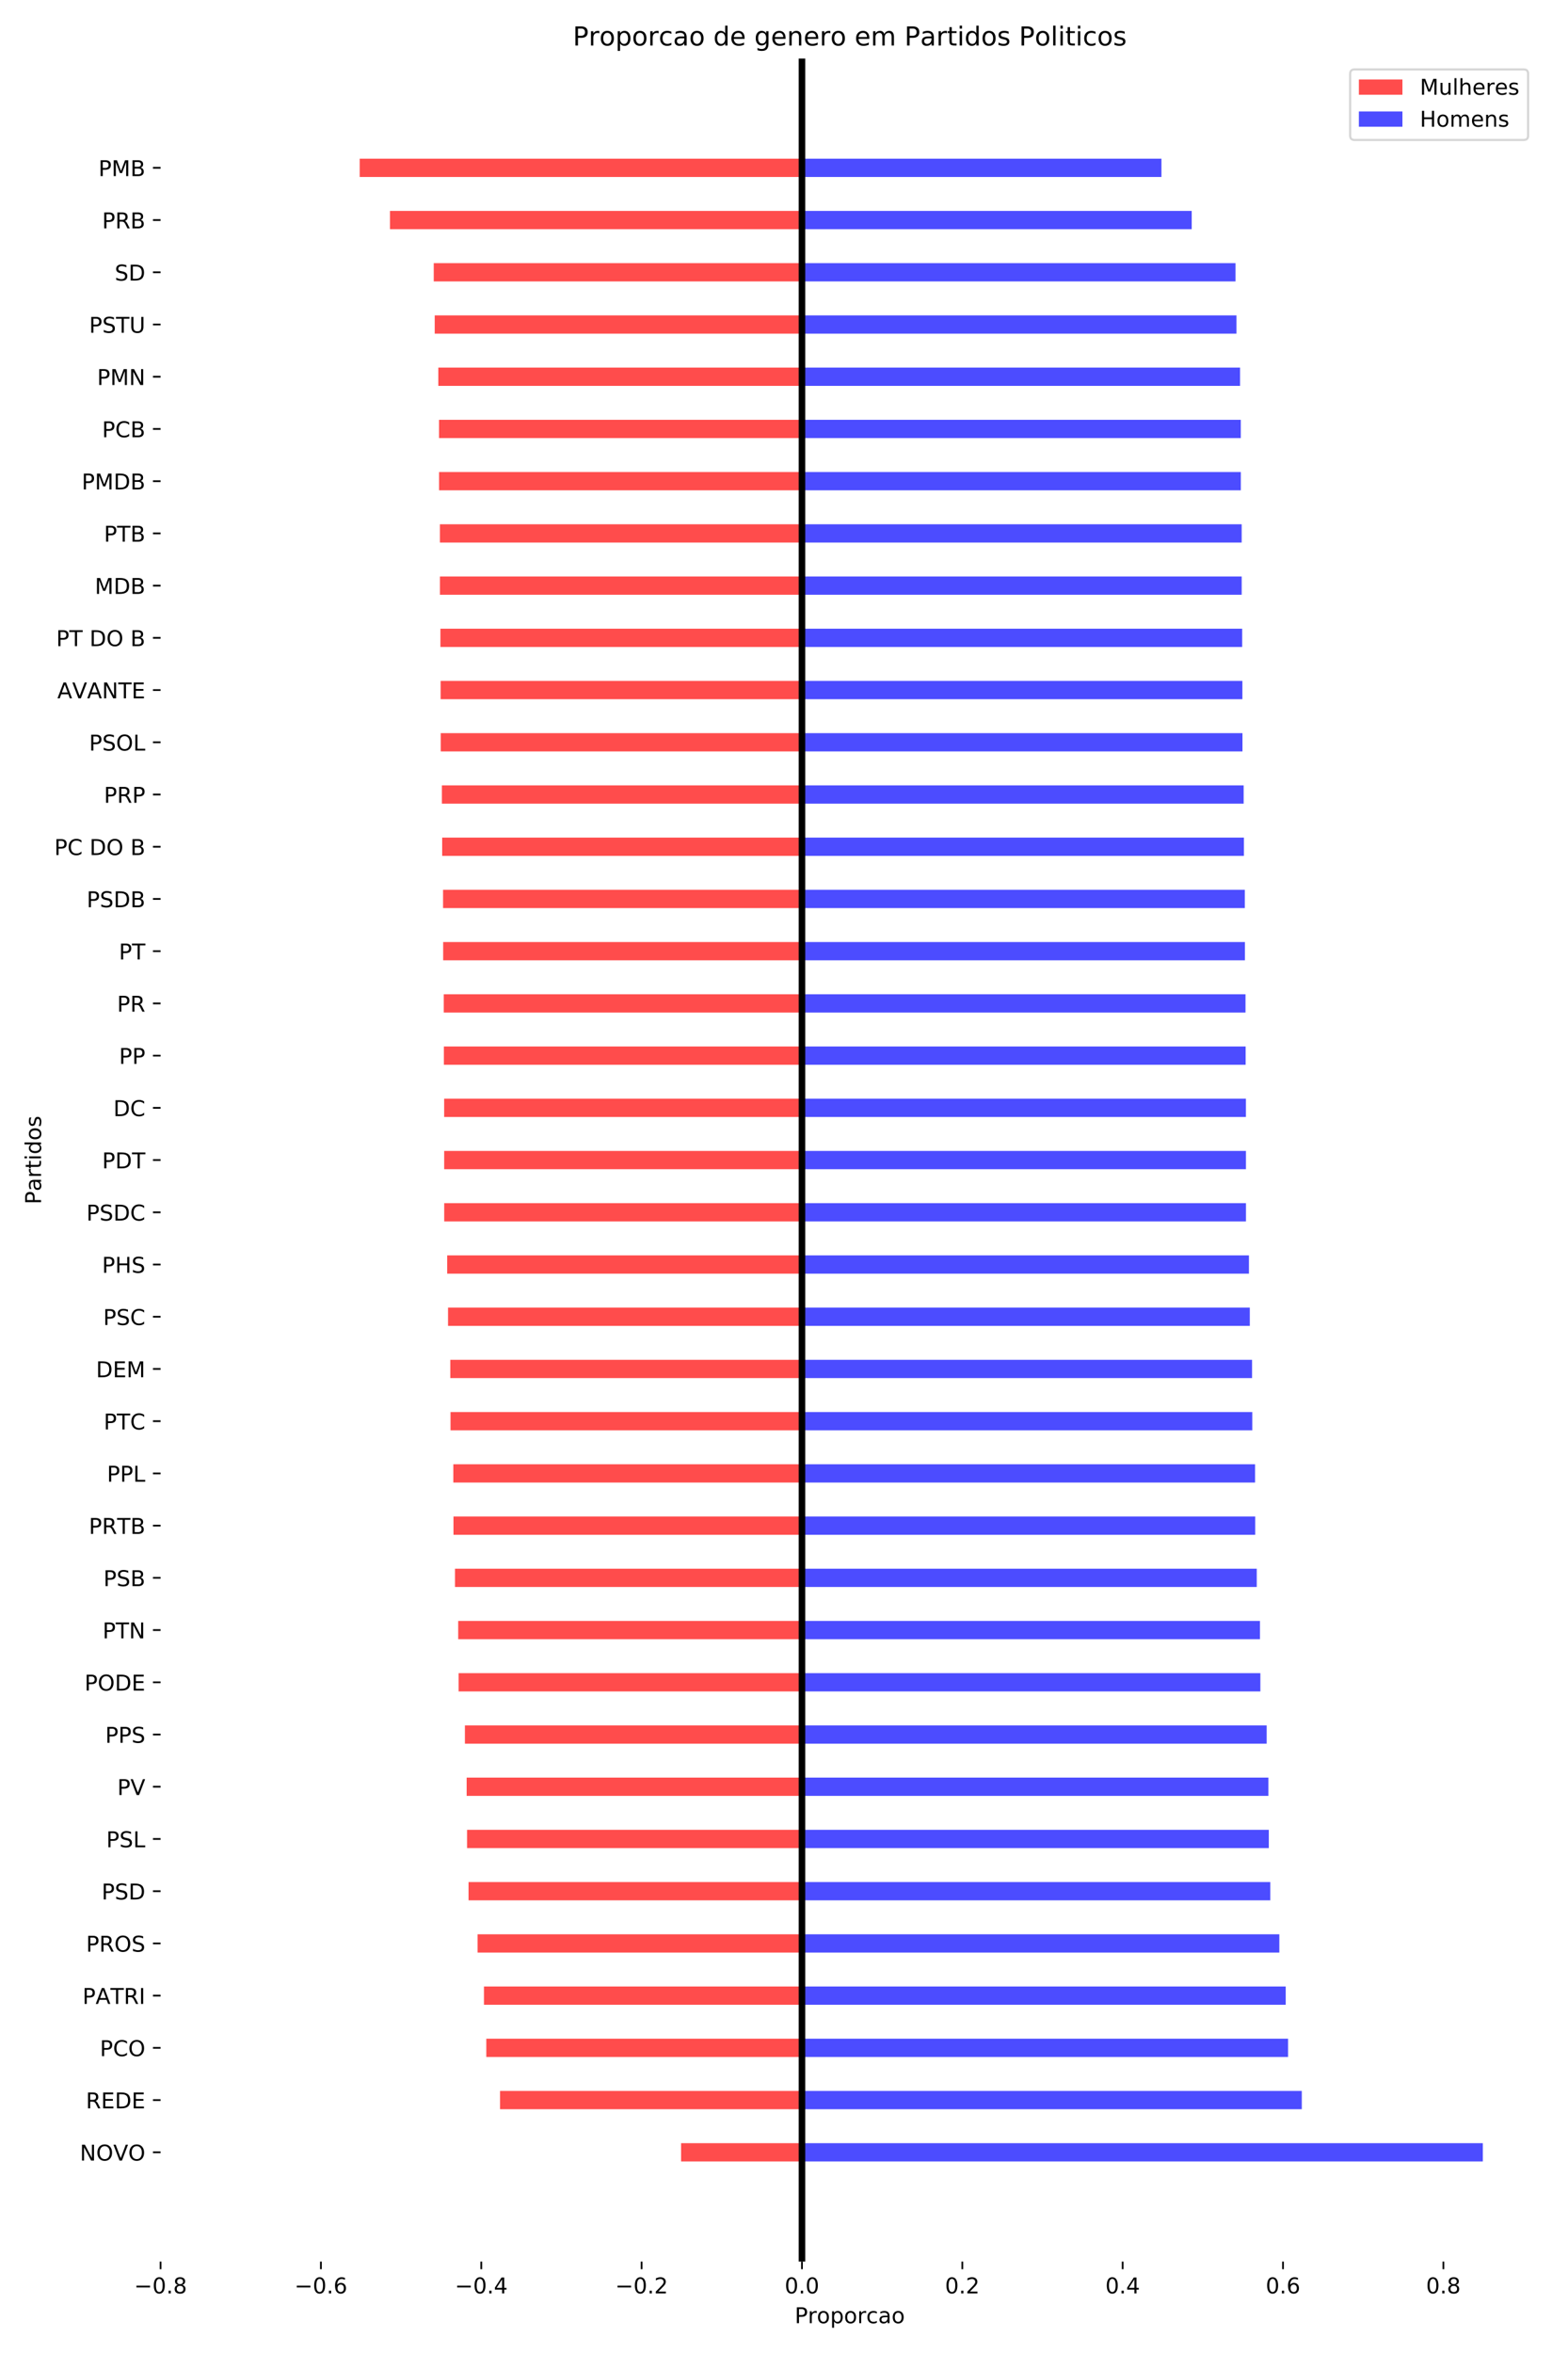 <?xml version="1.0" encoding="utf-8" standalone="no"?>
<!DOCTYPE svg PUBLIC "-//W3C//DTD SVG 1.1//EN"
  "http://www.w3.org/Graphics/SVG/1.1/DTD/svg11.dtd">
<!-- Created with matplotlib (https://matplotlib.org/) -->
<svg height="1080pt" version="1.1" viewBox="0 0 720 1080" width="720pt" xmlns="http://www.w3.org/2000/svg" xmlns:xlink="http://www.w3.org/1999/xlink">
 <defs>
  <style type="text/css">
*{stroke-linecap:butt;stroke-linejoin:round;}
  </style>
 </defs>
 <g id="figure_1">
  <g id="patch_1">
   <path d="M 0 1080 
L 720 1080 
L 720 0 
L 0 0 
z
" style="fill:#ffffff;"/>
  </g>
  <g id="axes_1">
   <g id="patch_2">
    <path d="M 73.73 1038.04 
L 706.68 1038.04 
L 706.68 26.88 
L 73.73 26.88 
z
" style="fill:#ffffff;"/>
   </g>
   <g id="patch_3">
    <path clip-path="url(#pf909f5d576)" d="M 368.25 992.078 
L 312.743 992.078 
L 312.743 983.689 
L 368.25 983.689 
z
" style="fill:#ff0000;opacity:0.7;"/>
   </g>
   <g id="patch_4">
    <path clip-path="url(#pf909f5d576)" d="M 368.25 968.109 
L 229.613 968.109 
L 229.613 959.719 
L 368.25 959.719 
z
" style="fill:#ff0000;opacity:0.7;"/>
   </g>
   <g id="patch_5">
    <path clip-path="url(#pf909f5d576)" d="M 368.25 944.139 
L 223.304 944.139 
L 223.304 935.749 
L 368.25 935.749 
z
" style="fill:#ff0000;opacity:0.7;"/>
   </g>
   <g id="patch_6">
    <path clip-path="url(#pf909f5d576)" d="M 368.25 920.169 
L 222.225 920.169 
L 222.225 911.78 
L 368.25 911.78 
z
" style="fill:#ff0000;opacity:0.7;"/>
   </g>
   <g id="patch_7">
    <path clip-path="url(#pf909f5d576)" d="M 368.25 896.2 
L 219.296 896.2 
L 219.296 887.81 
L 368.25 887.81 
z
" style="fill:#ff0000;opacity:0.7;"/>
   </g>
   <g id="patch_8">
    <path clip-path="url(#pf909f5d576)" d="M 368.25 872.23 
L 215.152 872.23 
L 215.152 863.841 
L 368.25 863.841 
z
" style="fill:#ff0000;opacity:0.7;"/>
   </g>
   <g id="patch_9">
    <path clip-path="url(#pf909f5d576)" d="M 368.25 848.26 
L 214.462 848.26 
L 214.462 839.871 
L 368.25 839.871 
z
" style="fill:#ff0000;opacity:0.7;"/>
   </g>
   <g id="patch_10">
    <path clip-path="url(#pf909f5d576)" d="M 368.25 824.291 
L 214.283 824.291 
L 214.283 815.901 
L 368.25 815.901 
z
" style="fill:#ff0000;opacity:0.7;"/>
   </g>
   <g id="patch_11">
    <path clip-path="url(#pf909f5d576)" d="M 368.25 800.321 
L 213.487 800.321 
L 213.487 791.932 
L 368.25 791.932 
z
" style="fill:#ff0000;opacity:0.7;"/>
   </g>
   <g id="patch_12">
    <path clip-path="url(#pf909f5d576)" d="M 368.25 776.351 
L 210.592 776.351 
L 210.592 767.962 
L 368.25 767.962 
z
" style="fill:#ff0000;opacity:0.7;"/>
   </g>
   <g id="patch_13">
    <path clip-path="url(#pf909f5d576)" d="M 368.25 752.382 
L 210.397 752.382 
L 210.397 743.992 
L 368.25 743.992 
z
" style="fill:#ff0000;opacity:0.7;"/>
   </g>
   <g id="patch_14">
    <path clip-path="url(#pf909f5d576)" d="M 368.25 728.412 
L 208.926 728.412 
L 208.926 720.023 
L 368.25 720.023 
z
" style="fill:#ff0000;opacity:0.7;"/>
   </g>
   <g id="patch_15">
    <path clip-path="url(#pf909f5d576)" d="M 368.25 704.442 
L 208.231 704.442 
L 208.231 696.053 
L 368.25 696.053 
z
" style="fill:#ff0000;opacity:0.7;"/>
   </g>
   <g id="patch_16">
    <path clip-path="url(#pf909f5d576)" d="M 368.25 680.473 
L 208.157 680.473 
L 208.157 672.083 
L 368.25 672.083 
z
" style="fill:#ff0000;opacity:0.7;"/>
   </g>
   <g id="patch_17">
    <path clip-path="url(#pf909f5d576)" d="M 368.25 656.503 
L 206.875 656.503 
L 206.875 648.114 
L 368.25 648.114 
z
" style="fill:#ff0000;opacity:0.7;"/>
   </g>
   <g id="patch_18">
    <path clip-path="url(#pf909f5d576)" d="M 368.25 632.533 
L 206.774 632.533 
L 206.774 624.144 
L 368.25 624.144 
z
" style="fill:#ff0000;opacity:0.7;"/>
   </g>
   <g id="patch_19">
    <path clip-path="url(#pf909f5d576)" d="M 368.25 608.564 
L 205.736 608.564 
L 205.736 600.174 
L 368.25 600.174 
z
" style="fill:#ff0000;opacity:0.7;"/>
   </g>
   <g id="patch_20">
    <path clip-path="url(#pf909f5d576)" d="M 368.25 584.594 
L 205.346 584.594 
L 205.346 576.205 
L 368.25 576.205 
z
" style="fill:#ff0000;opacity:0.7;"/>
   </g>
   <g id="patch_21">
    <path clip-path="url(#pf909f5d576)" d="M 368.25 560.624 
L 203.977 560.624 
L 203.977 552.235 
L 368.25 552.235 
z
" style="fill:#ff0000;opacity:0.7;"/>
   </g>
   <g id="patch_22">
    <path clip-path="url(#pf909f5d576)" d="M 368.25 536.655 
L 203.965 536.655 
L 203.965 528.265 
L 368.25 528.265 
z
" style="fill:#ff0000;opacity:0.7;"/>
   </g>
   <g id="patch_23">
    <path clip-path="url(#pf909f5d576)" d="M 368.25 512.685 
L 203.951 512.685 
L 203.951 504.296 
L 368.25 504.296 
z
" style="fill:#ff0000;opacity:0.7;"/>
   </g>
   <g id="patch_24">
    <path clip-path="url(#pf909f5d576)" d="M 368.25 488.715 
L 203.816 488.715 
L 203.816 480.326 
L 368.25 480.326 
z
" style="fill:#ff0000;opacity:0.7;"/>
   </g>
   <g id="patch_25">
    <path clip-path="url(#pf909f5d576)" d="M 368.25 464.746 
L 203.761 464.746 
L 203.761 456.356 
L 368.25 456.356 
z
" style="fill:#ff0000;opacity:0.7;"/>
   </g>
   <g id="patch_26">
    <path clip-path="url(#pf909f5d576)" d="M 368.25 440.776 
L 203.489 440.776 
L 203.489 432.387 
L 368.25 432.387 
z
" style="fill:#ff0000;opacity:0.7;"/>
   </g>
   <g id="patch_27">
    <path clip-path="url(#pf909f5d576)" d="M 368.25 416.806 
L 203.445 416.806 
L 203.445 408.417 
L 368.25 408.417 
z
" style="fill:#ff0000;opacity:0.7;"/>
   </g>
   <g id="patch_28">
    <path clip-path="url(#pf909f5d576)" d="M 368.25 392.837 
L 203.037 392.837 
L 203.037 384.447 
L 368.25 384.447 
z
" style="fill:#ff0000;opacity:0.7;"/>
   </g>
   <g id="patch_29">
    <path clip-path="url(#pf909f5d576)" d="M 368.25 368.867 
L 202.908 368.867 
L 202.908 360.478 
L 368.25 360.478 
z
" style="fill:#ff0000;opacity:0.7;"/>
   </g>
   <g id="patch_30">
    <path clip-path="url(#pf909f5d576)" d="M 368.25 344.897 
L 202.37 344.897 
L 202.37 336.508 
L 368.25 336.508 
z
" style="fill:#ff0000;opacity:0.7;"/>
   </g>
   <g id="patch_31">
    <path clip-path="url(#pf909f5d576)" d="M 368.25 320.928 
L 202.325 320.928 
L 202.325 312.538 
L 368.25 312.538 
z
" style="fill:#ff0000;opacity:0.7;"/>
   </g>
   <g id="patch_32">
    <path clip-path="url(#pf909f5d576)" d="M 368.25 296.958 
L 202.236 296.958 
L 202.236 288.569 
L 368.25 288.569 
z
" style="fill:#ff0000;opacity:0.7;"/>
   </g>
   <g id="patch_33">
    <path clip-path="url(#pf909f5d576)" d="M 368.25 272.988 
L 202.009 272.988 
L 202.009 264.599 
L 368.25 264.599 
z
" style="fill:#ff0000;opacity:0.7;"/>
   </g>
   <g id="patch_34">
    <path clip-path="url(#pf909f5d576)" d="M 368.25 249.019 
L 202.002 249.019 
L 202.002 240.629 
L 368.25 240.629 
z
" style="fill:#ff0000;opacity:0.7;"/>
   </g>
   <g id="patch_35">
    <path clip-path="url(#pf909f5d576)" d="M 368.25 225.049 
L 201.613 225.049 
L 201.613 216.66 
L 368.25 216.66 
z
" style="fill:#ff0000;opacity:0.7;"/>
   </g>
   <g id="patch_36">
    <path clip-path="url(#pf909f5d576)" d="M 368.25 201.079 
L 201.598 201.079 
L 201.598 192.69 
L 368.25 192.69 
z
" style="fill:#ff0000;opacity:0.7;"/>
   </g>
   <g id="patch_37">
    <path clip-path="url(#pf909f5d576)" d="M 368.25 177.11 
L 201.267 177.11 
L 201.267 168.72 
L 368.25 168.72 
z
" style="fill:#ff0000;opacity:0.7;"/>
   </g>
   <g id="patch_38">
    <path clip-path="url(#pf909f5d576)" d="M 368.25 153.14 
L 199.619 153.14 
L 199.619 144.751 
L 368.25 144.751 
z
" style="fill:#ff0000;opacity:0.7;"/>
   </g>
   <g id="patch_39">
    <path clip-path="url(#pf909f5d576)" d="M 368.25 129.171 
L 199.165 129.171 
L 199.165 120.781 
L 368.25 120.781 
z
" style="fill:#ff0000;opacity:0.7;"/>
   </g>
   <g id="patch_40">
    <path clip-path="url(#pf909f5d576)" d="M 368.25 105.201 
L 179.063 105.201 
L 179.063 96.811 
L 368.25 96.811 
z
" style="fill:#ff0000;opacity:0.7;"/>
   </g>
   <g id="patch_41">
    <path clip-path="url(#pf909f5d576)" d="M 368.25 81.231 
L 165.161 81.231 
L 165.161 72.842 
L 368.25 72.842 
z
" style="fill:#ff0000;opacity:0.7;"/>
   </g>
   <g id="patch_42">
    <path clip-path="url(#pf909f5d576)" d="M 368.25 992.078 
L 680.893 992.078 
L 680.893 983.689 
L 368.25 983.689 
z
" style="fill:#0000ff;opacity:0.7;"/>
   </g>
   <g id="patch_43">
    <path clip-path="url(#pf909f5d576)" d="M 368.25 968.109 
L 597.764 968.109 
L 597.764 959.719 
L 368.25 959.719 
z
" style="fill:#0000ff;opacity:0.7;"/>
   </g>
   <g id="patch_44">
    <path clip-path="url(#pf909f5d576)" d="M 368.25 944.139 
L 591.455 944.139 
L 591.455 935.749 
L 368.25 935.749 
z
" style="fill:#0000ff;opacity:0.7;"/>
   </g>
   <g id="patch_45">
    <path clip-path="url(#pf909f5d576)" d="M 368.25 920.169 
L 590.376 920.169 
L 590.376 911.78 
L 368.25 911.78 
z
" style="fill:#0000ff;opacity:0.7;"/>
   </g>
   <g id="patch_46">
    <path clip-path="url(#pf909f5d576)" d="M 368.25 896.2 
L 587.446 896.2 
L 587.446 887.81 
L 368.25 887.81 
z
" style="fill:#0000ff;opacity:0.7;"/>
   </g>
   <g id="patch_47">
    <path clip-path="url(#pf909f5d576)" d="M 368.25 872.23 
L 583.302 872.23 
L 583.302 863.841 
L 368.25 863.841 
z
" style="fill:#0000ff;opacity:0.7;"/>
   </g>
   <g id="patch_48">
    <path clip-path="url(#pf909f5d576)" d="M 368.25 848.26 
L 582.612 848.26 
L 582.612 839.871 
L 368.25 839.871 
z
" style="fill:#0000ff;opacity:0.7;"/>
   </g>
   <g id="patch_49">
    <path clip-path="url(#pf909f5d576)" d="M 368.25 824.291 
L 582.433 824.291 
L 582.433 815.901 
L 368.25 815.901 
z
" style="fill:#0000ff;opacity:0.7;"/>
   </g>
   <g id="patch_50">
    <path clip-path="url(#pf909f5d576)" d="M 368.25 800.321 
L 581.637 800.321 
L 581.637 791.932 
L 368.25 791.932 
z
" style="fill:#0000ff;opacity:0.7;"/>
   </g>
   <g id="patch_51">
    <path clip-path="url(#pf909f5d576)" d="M 368.25 776.351 
L 578.742 776.351 
L 578.742 767.962 
L 368.25 767.962 
z
" style="fill:#0000ff;opacity:0.7;"/>
   </g>
   <g id="patch_52">
    <path clip-path="url(#pf909f5d576)" d="M 368.25 752.382 
L 578.548 752.382 
L 578.548 743.992 
L 368.25 743.992 
z
" style="fill:#0000ff;opacity:0.7;"/>
   </g>
   <g id="patch_53">
    <path clip-path="url(#pf909f5d576)" d="M 368.25 728.412 
L 577.077 728.412 
L 577.077 720.023 
L 368.25 720.023 
z
" style="fill:#0000ff;opacity:0.7;"/>
   </g>
   <g id="patch_54">
    <path clip-path="url(#pf909f5d576)" d="M 368.25 704.442 
L 576.381 704.442 
L 576.381 696.053 
L 368.25 696.053 
z
" style="fill:#0000ff;opacity:0.7;"/>
   </g>
   <g id="patch_55">
    <path clip-path="url(#pf909f5d576)" d="M 368.25 680.473 
L 576.308 680.473 
L 576.308 672.083 
L 368.25 672.083 
z
" style="fill:#0000ff;opacity:0.7;"/>
   </g>
   <g id="patch_56">
    <path clip-path="url(#pf909f5d576)" d="M 368.25 656.503 
L 575.025 656.503 
L 575.025 648.114 
L 368.25 648.114 
z
" style="fill:#0000ff;opacity:0.7;"/>
   </g>
   <g id="patch_57">
    <path clip-path="url(#pf909f5d576)" d="M 368.25 632.533 
L 574.925 632.533 
L 574.925 624.144 
L 368.25 624.144 
z
" style="fill:#0000ff;opacity:0.7;"/>
   </g>
   <g id="patch_58">
    <path clip-path="url(#pf909f5d576)" d="M 368.25 608.564 
L 573.886 608.564 
L 573.886 600.174 
L 368.25 600.174 
z
" style="fill:#0000ff;opacity:0.7;"/>
   </g>
   <g id="patch_59">
    <path clip-path="url(#pf909f5d576)" d="M 368.25 584.594 
L 573.497 584.594 
L 573.497 576.205 
L 368.25 576.205 
z
" style="fill:#0000ff;opacity:0.7;"/>
   </g>
   <g id="patch_60">
    <path clip-path="url(#pf909f5d576)" d="M 368.25 560.624 
L 572.127 560.624 
L 572.127 552.235 
L 368.25 552.235 
z
" style="fill:#0000ff;opacity:0.7;"/>
   </g>
   <g id="patch_61">
    <path clip-path="url(#pf909f5d576)" d="M 368.25 536.655 
L 572.115 536.655 
L 572.115 528.265 
L 368.25 528.265 
z
" style="fill:#0000ff;opacity:0.7;"/>
   </g>
   <g id="patch_62">
    <path clip-path="url(#pf909f5d576)" d="M 368.25 512.685 
L 572.101 512.685 
L 572.101 504.296 
L 368.25 504.296 
z
" style="fill:#0000ff;opacity:0.7;"/>
   </g>
   <g id="patch_63">
    <path clip-path="url(#pf909f5d576)" d="M 368.25 488.715 
L 571.966 488.715 
L 571.966 480.326 
L 368.25 480.326 
z
" style="fill:#0000ff;opacity:0.7;"/>
   </g>
   <g id="patch_64">
    <path clip-path="url(#pf909f5d576)" d="M 368.25 464.746 
L 571.911 464.746 
L 571.911 456.356 
L 368.25 456.356 
z
" style="fill:#0000ff;opacity:0.7;"/>
   </g>
   <g id="patch_65">
    <path clip-path="url(#pf909f5d576)" d="M 368.25 440.776 
L 571.639 440.776 
L 571.639 432.387 
L 368.25 432.387 
z
" style="fill:#0000ff;opacity:0.7;"/>
   </g>
   <g id="patch_66">
    <path clip-path="url(#pf909f5d576)" d="M 368.25 416.806 
L 571.595 416.806 
L 571.595 408.417 
L 368.25 408.417 
z
" style="fill:#0000ff;opacity:0.7;"/>
   </g>
   <g id="patch_67">
    <path clip-path="url(#pf909f5d576)" d="M 368.25 392.837 
L 571.187 392.837 
L 571.187 384.447 
L 368.25 384.447 
z
" style="fill:#0000ff;opacity:0.7;"/>
   </g>
   <g id="patch_68">
    <path clip-path="url(#pf909f5d576)" d="M 368.25 368.867 
L 571.059 368.867 
L 571.059 360.478 
L 368.25 360.478 
z
" style="fill:#0000ff;opacity:0.7;"/>
   </g>
   <g id="patch_69">
    <path clip-path="url(#pf909f5d576)" d="M 368.25 344.897 
L 570.52 344.897 
L 570.52 336.508 
L 368.25 336.508 
z
" style="fill:#0000ff;opacity:0.7;"/>
   </g>
   <g id="patch_70">
    <path clip-path="url(#pf909f5d576)" d="M 368.25 320.928 
L 570.476 320.928 
L 570.476 312.538 
L 368.25 312.538 
z
" style="fill:#0000ff;opacity:0.7;"/>
   </g>
   <g id="patch_71">
    <path clip-path="url(#pf909f5d576)" d="M 368.25 296.958 
L 570.387 296.958 
L 570.387 288.569 
L 368.25 288.569 
z
" style="fill:#0000ff;opacity:0.7;"/>
   </g>
   <g id="patch_72">
    <path clip-path="url(#pf909f5d576)" d="M 368.25 272.988 
L 570.16 272.988 
L 570.16 264.599 
L 368.25 264.599 
z
" style="fill:#0000ff;opacity:0.7;"/>
   </g>
   <g id="patch_73">
    <path clip-path="url(#pf909f5d576)" d="M 368.25 249.019 
L 570.153 249.019 
L 570.153 240.629 
L 368.25 240.629 
z
" style="fill:#0000ff;opacity:0.7;"/>
   </g>
   <g id="patch_74">
    <path clip-path="url(#pf909f5d576)" d="M 368.25 225.049 
L 569.763 225.049 
L 569.763 216.66 
L 368.25 216.66 
z
" style="fill:#0000ff;opacity:0.7;"/>
   </g>
   <g id="patch_75">
    <path clip-path="url(#pf909f5d576)" d="M 368.25 201.079 
L 569.748 201.079 
L 569.748 192.69 
L 368.25 192.69 
z
" style="fill:#0000ff;opacity:0.7;"/>
   </g>
   <g id="patch_76">
    <path clip-path="url(#pf909f5d576)" d="M 368.25 177.11 
L 569.418 177.11 
L 569.418 168.72 
L 368.25 168.72 
z
" style="fill:#0000ff;opacity:0.7;"/>
   </g>
   <g id="patch_77">
    <path clip-path="url(#pf909f5d576)" d="M 368.25 153.14 
L 567.77 153.14 
L 567.77 144.751 
L 368.25 144.751 
z
" style="fill:#0000ff;opacity:0.7;"/>
   </g>
   <g id="patch_78">
    <path clip-path="url(#pf909f5d576)" d="M 368.25 129.171 
L 567.315 129.171 
L 567.315 120.781 
L 368.25 120.781 
z
" style="fill:#0000ff;opacity:0.7;"/>
   </g>
   <g id="patch_79">
    <path clip-path="url(#pf909f5d576)" d="M 368.25 105.201 
L 547.214 105.201 
L 547.214 96.811 
L 368.25 96.811 
z
" style="fill:#0000ff;opacity:0.7;"/>
   </g>
   <g id="patch_80">
    <path clip-path="url(#pf909f5d576)" d="M 368.25 81.231 
L 533.311 81.231 
L 533.311 72.842 
L 368.25 72.842 
z
" style="fill:#0000ff;opacity:0.7;"/>
   </g>
   <g id="matplotlib.axis_1">
    <g id="xtick_1">
     <g id="line2d_1">
      <defs>
       <path d="M 0 0 
L 0 3.5 
" id="ma4d9998d18" style="stroke:#000000;stroke-width:0.8;"/>
      </defs>
      <g>
       <use style="stroke:#000000;stroke-width:0.8;" x="73.73" xlink:href="#ma4d9998d18" y="1038.04"/>
      </g>
     </g>
     <g id="text_1">
      <!-- −0.8 -->
      <defs>
       <path d="M 10.594 35.5 
L 73.188 35.5 
L 73.188 27.203 
L 10.594 27.203 
z
" id="DejaVuSans-8722"/>
       <path d="M 31.781 66.406 
Q 24.172 66.406 20.328 58.906 
Q 16.5 51.422 16.5 36.375 
Q 16.5 21.391 20.328 13.891 
Q 24.172 6.391 31.781 6.391 
Q 39.453 6.391 43.281 13.891 
Q 47.125 21.391 47.125 36.375 
Q 47.125 51.422 43.281 58.906 
Q 39.453 66.406 31.781 66.406 
z
M 31.781 74.219 
Q 44.047 74.219 50.516 64.516 
Q 56.984 54.828 56.984 36.375 
Q 56.984 17.969 50.516 8.266 
Q 44.047 -1.422 31.781 -1.422 
Q 19.531 -1.422 13.062 8.266 
Q 6.594 17.969 6.594 36.375 
Q 6.594 54.828 13.062 64.516 
Q 19.531 74.219 31.781 74.219 
z
" id="DejaVuSans-48"/>
       <path d="M 10.688 12.406 
L 21 12.406 
L 21 0 
L 10.688 0 
z
" id="DejaVuSans-46"/>
       <path d="M 31.781 34.625 
Q 24.75 34.625 20.719 30.859 
Q 16.703 27.094 16.703 20.516 
Q 16.703 13.922 20.719 10.156 
Q 24.75 6.391 31.781 6.391 
Q 38.812 6.391 42.859 10.172 
Q 46.922 13.969 46.922 20.516 
Q 46.922 27.094 42.891 30.859 
Q 38.875 34.625 31.781 34.625 
z
M 21.922 38.812 
Q 15.578 40.375 12.031 44.719 
Q 8.5 49.078 8.5 55.328 
Q 8.5 64.062 14.719 69.141 
Q 20.953 74.219 31.781 74.219 
Q 42.672 74.219 48.875 69.141 
Q 55.078 64.062 55.078 55.328 
Q 55.078 49.078 51.531 44.719 
Q 48 40.375 41.703 38.812 
Q 48.828 37.156 52.797 32.312 
Q 56.781 27.484 56.781 20.516 
Q 56.781 9.906 50.312 4.234 
Q 43.844 -1.422 31.781 -1.422 
Q 19.734 -1.422 13.25 4.234 
Q 6.781 9.906 6.781 20.516 
Q 6.781 27.484 10.781 32.312 
Q 14.797 37.156 21.922 38.812 
z
M 18.312 54.391 
Q 18.312 48.734 21.844 45.562 
Q 25.391 42.391 31.781 42.391 
Q 38.141 42.391 41.719 45.562 
Q 45.312 48.734 45.312 54.391 
Q 45.312 60.062 41.719 63.234 
Q 38.141 66.406 31.781 66.406 
Q 25.391 66.406 21.844 63.234 
Q 18.312 60.062 18.312 54.391 
z
" id="DejaVuSans-56"/>
      </defs>
      <g transform="translate(61.589 1052.638)scale(0.1 -0.1)">
       <use xlink:href="#DejaVuSans-8722"/>
       <use x="83.789" xlink:href="#DejaVuSans-48"/>
       <use x="147.412" xlink:href="#DejaVuSans-46"/>
       <use x="179.199" xlink:href="#DejaVuSans-56"/>
      </g>
     </g>
    </g>
    <g id="xtick_2">
     <g id="line2d_2">
      <g>
       <use style="stroke:#000000;stroke-width:0.8;" x="147.36" xlink:href="#ma4d9998d18" y="1038.04"/>
      </g>
     </g>
     <g id="text_2">
      <!-- −0.6 -->
      <defs>
       <path d="M 33.016 40.375 
Q 26.375 40.375 22.484 35.828 
Q 18.609 31.297 18.609 23.391 
Q 18.609 15.531 22.484 10.953 
Q 26.375 6.391 33.016 6.391 
Q 39.656 6.391 43.531 10.953 
Q 47.406 15.531 47.406 23.391 
Q 47.406 31.297 43.531 35.828 
Q 39.656 40.375 33.016 40.375 
z
M 52.594 71.297 
L 52.594 62.312 
Q 48.875 64.062 45.094 64.984 
Q 41.312 65.922 37.594 65.922 
Q 27.828 65.922 22.672 59.328 
Q 17.531 52.734 16.797 39.406 
Q 19.672 43.656 24.016 45.922 
Q 28.375 48.188 33.594 48.188 
Q 44.578 48.188 50.953 41.516 
Q 57.328 34.859 57.328 23.391 
Q 57.328 12.156 50.688 5.359 
Q 44.047 -1.422 33.016 -1.422 
Q 20.359 -1.422 13.672 8.266 
Q 6.984 17.969 6.984 36.375 
Q 6.984 53.656 15.188 63.938 
Q 23.391 74.219 37.203 74.219 
Q 40.922 74.219 44.703 73.484 
Q 48.484 72.75 52.594 71.297 
z
" id="DejaVuSans-54"/>
      </defs>
      <g transform="translate(135.219 1052.638)scale(0.1 -0.1)">
       <use xlink:href="#DejaVuSans-8722"/>
       <use x="83.789" xlink:href="#DejaVuSans-48"/>
       <use x="147.412" xlink:href="#DejaVuSans-46"/>
       <use x="179.199" xlink:href="#DejaVuSans-54"/>
      </g>
     </g>
    </g>
    <g id="xtick_3">
     <g id="line2d_3">
      <g>
       <use style="stroke:#000000;stroke-width:0.8;" x="220.99" xlink:href="#ma4d9998d18" y="1038.04"/>
      </g>
     </g>
     <g id="text_3">
      <!-- −0.4 -->
      <defs>
       <path d="M 37.797 64.312 
L 12.891 25.391 
L 37.797 25.391 
z
M 35.203 72.906 
L 47.609 72.906 
L 47.609 25.391 
L 58.016 25.391 
L 58.016 17.188 
L 47.609 17.188 
L 47.609 0 
L 37.797 0 
L 37.797 17.188 
L 4.891 17.188 
L 4.891 26.703 
z
" id="DejaVuSans-52"/>
      </defs>
      <g transform="translate(208.849 1052.638)scale(0.1 -0.1)">
       <use xlink:href="#DejaVuSans-8722"/>
       <use x="83.789" xlink:href="#DejaVuSans-48"/>
       <use x="147.412" xlink:href="#DejaVuSans-46"/>
       <use x="179.199" xlink:href="#DejaVuSans-52"/>
      </g>
     </g>
    </g>
    <g id="xtick_4">
     <g id="line2d_4">
      <g>
       <use style="stroke:#000000;stroke-width:0.8;" x="294.62" xlink:href="#ma4d9998d18" y="1038.04"/>
      </g>
     </g>
     <g id="text_4">
      <!-- −0.2 -->
      <defs>
       <path d="M 19.188 8.297 
L 53.609 8.297 
L 53.609 0 
L 7.328 0 
L 7.328 8.297 
Q 12.938 14.109 22.625 23.891 
Q 32.328 33.688 34.812 36.531 
Q 39.547 41.844 41.422 45.531 
Q 43.312 49.219 43.312 52.781 
Q 43.312 58.594 39.234 62.25 
Q 35.156 65.922 28.609 65.922 
Q 23.969 65.922 18.812 64.312 
Q 13.672 62.703 7.812 59.422 
L 7.812 69.391 
Q 13.766 71.781 18.938 73 
Q 24.125 74.219 28.422 74.219 
Q 39.75 74.219 46.484 68.547 
Q 53.219 62.891 53.219 53.422 
Q 53.219 48.922 51.531 44.891 
Q 49.859 40.875 45.406 35.406 
Q 44.188 33.984 37.641 27.219 
Q 31.109 20.453 19.188 8.297 
z
" id="DejaVuSans-50"/>
      </defs>
      <g transform="translate(282.479 1052.638)scale(0.1 -0.1)">
       <use xlink:href="#DejaVuSans-8722"/>
       <use x="83.789" xlink:href="#DejaVuSans-48"/>
       <use x="147.412" xlink:href="#DejaVuSans-46"/>
       <use x="179.199" xlink:href="#DejaVuSans-50"/>
      </g>
     </g>
    </g>
    <g id="xtick_5">
     <g id="line2d_5">
      <g>
       <use style="stroke:#000000;stroke-width:0.8;" x="368.25" xlink:href="#ma4d9998d18" y="1038.04"/>
      </g>
     </g>
     <g id="text_5">
      <!-- 0.0 -->
      <g transform="translate(360.299 1052.638)scale(0.1 -0.1)">
       <use xlink:href="#DejaVuSans-48"/>
       <use x="63.623" xlink:href="#DejaVuSans-46"/>
       <use x="95.41" xlink:href="#DejaVuSans-48"/>
      </g>
     </g>
    </g>
    <g id="xtick_6">
     <g id="line2d_6">
      <g>
       <use style="stroke:#000000;stroke-width:0.8;" x="441.88" xlink:href="#ma4d9998d18" y="1038.04"/>
      </g>
     </g>
     <g id="text_6">
      <!-- 0.2 -->
      <g transform="translate(433.929 1052.638)scale(0.1 -0.1)">
       <use xlink:href="#DejaVuSans-48"/>
       <use x="63.623" xlink:href="#DejaVuSans-46"/>
       <use x="95.41" xlink:href="#DejaVuSans-50"/>
      </g>
     </g>
    </g>
    <g id="xtick_7">
     <g id="line2d_7">
      <g>
       <use style="stroke:#000000;stroke-width:0.8;" x="515.511" xlink:href="#ma4d9998d18" y="1038.04"/>
      </g>
     </g>
     <g id="text_7">
      <!-- 0.4 -->
      <g transform="translate(507.559 1052.638)scale(0.1 -0.1)">
       <use xlink:href="#DejaVuSans-48"/>
       <use x="63.623" xlink:href="#DejaVuSans-46"/>
       <use x="95.41" xlink:href="#DejaVuSans-52"/>
      </g>
     </g>
    </g>
    <g id="xtick_8">
     <g id="line2d_8">
      <g>
       <use style="stroke:#000000;stroke-width:0.8;" x="589.141" xlink:href="#ma4d9998d18" y="1038.04"/>
      </g>
     </g>
     <g id="text_8">
      <!-- 0.6 -->
      <g transform="translate(581.189 1052.638)scale(0.1 -0.1)">
       <use xlink:href="#DejaVuSans-48"/>
       <use x="63.623" xlink:href="#DejaVuSans-46"/>
       <use x="95.41" xlink:href="#DejaVuSans-54"/>
      </g>
     </g>
    </g>
    <g id="xtick_9">
     <g id="line2d_9">
      <g>
       <use style="stroke:#000000;stroke-width:0.8;" x="662.771" xlink:href="#ma4d9998d18" y="1038.04"/>
      </g>
     </g>
     <g id="text_9">
      <!-- 0.8 -->
      <g transform="translate(654.819 1052.638)scale(0.1 -0.1)">
       <use xlink:href="#DejaVuSans-48"/>
       <use x="63.623" xlink:href="#DejaVuSans-46"/>
       <use x="95.41" xlink:href="#DejaVuSans-56"/>
      </g>
     </g>
    </g>
    <g id="text_10">
     <!-- Proporcao -->
     <defs>
      <path d="M 19.672 64.797 
L 19.672 37.406 
L 32.078 37.406 
Q 38.969 37.406 42.719 40.969 
Q 46.484 44.531 46.484 51.125 
Q 46.484 57.672 42.719 61.234 
Q 38.969 64.797 32.078 64.797 
z
M 9.812 72.906 
L 32.078 72.906 
Q 44.344 72.906 50.609 67.359 
Q 56.891 61.812 56.891 51.125 
Q 56.891 40.328 50.609 34.812 
Q 44.344 29.297 32.078 29.297 
L 19.672 29.297 
L 19.672 0 
L 9.812 0 
z
" id="DejaVuSans-80"/>
      <path d="M 41.109 46.297 
Q 39.594 47.172 37.812 47.578 
Q 36.031 48 33.891 48 
Q 26.266 48 22.188 43.047 
Q 18.109 38.094 18.109 28.812 
L 18.109 0 
L 9.078 0 
L 9.078 54.688 
L 18.109 54.688 
L 18.109 46.188 
Q 20.953 51.172 25.484 53.578 
Q 30.031 56 36.531 56 
Q 37.453 56 38.578 55.875 
Q 39.703 55.766 41.062 55.516 
z
" id="DejaVuSans-114"/>
      <path d="M 30.609 48.391 
Q 23.391 48.391 19.188 42.75 
Q 14.984 37.109 14.984 27.297 
Q 14.984 17.484 19.156 11.844 
Q 23.344 6.203 30.609 6.203 
Q 37.797 6.203 41.984 11.859 
Q 46.188 17.531 46.188 27.297 
Q 46.188 37.016 41.984 42.703 
Q 37.797 48.391 30.609 48.391 
z
M 30.609 56 
Q 42.328 56 49.016 48.375 
Q 55.719 40.766 55.719 27.297 
Q 55.719 13.875 49.016 6.219 
Q 42.328 -1.422 30.609 -1.422 
Q 18.844 -1.422 12.172 6.219 
Q 5.516 13.875 5.516 27.297 
Q 5.516 40.766 12.172 48.375 
Q 18.844 56 30.609 56 
z
" id="DejaVuSans-111"/>
      <path d="M 18.109 8.203 
L 18.109 -20.797 
L 9.078 -20.797 
L 9.078 54.688 
L 18.109 54.688 
L 18.109 46.391 
Q 20.953 51.266 25.266 53.625 
Q 29.594 56 35.594 56 
Q 45.562 56 51.781 48.094 
Q 58.016 40.188 58.016 27.297 
Q 58.016 14.406 51.781 6.484 
Q 45.562 -1.422 35.594 -1.422 
Q 29.594 -1.422 25.266 0.953 
Q 20.953 3.328 18.109 8.203 
z
M 48.688 27.297 
Q 48.688 37.203 44.609 42.844 
Q 40.531 48.484 33.406 48.484 
Q 26.266 48.484 22.188 42.844 
Q 18.109 37.203 18.109 27.297 
Q 18.109 17.391 22.188 11.75 
Q 26.266 6.109 33.406 6.109 
Q 40.531 6.109 44.609 11.75 
Q 48.688 17.391 48.688 27.297 
z
" id="DejaVuSans-112"/>
      <path d="M 48.781 52.594 
L 48.781 44.188 
Q 44.969 46.297 41.141 47.344 
Q 37.312 48.391 33.406 48.391 
Q 24.656 48.391 19.812 42.844 
Q 14.984 37.312 14.984 27.297 
Q 14.984 17.281 19.812 11.734 
Q 24.656 6.203 33.406 6.203 
Q 37.312 6.203 41.141 7.25 
Q 44.969 8.297 48.781 10.406 
L 48.781 2.094 
Q 45.016 0.344 40.984 -0.531 
Q 36.969 -1.422 32.422 -1.422 
Q 20.062 -1.422 12.781 6.344 
Q 5.516 14.109 5.516 27.297 
Q 5.516 40.672 12.859 48.328 
Q 20.219 56 33.016 56 
Q 37.156 56 41.109 55.141 
Q 45.062 54.297 48.781 52.594 
z
" id="DejaVuSans-99"/>
      <path d="M 34.281 27.484 
Q 23.391 27.484 19.188 25 
Q 14.984 22.516 14.984 16.5 
Q 14.984 11.719 18.141 8.906 
Q 21.297 6.109 26.703 6.109 
Q 34.188 6.109 38.703 11.406 
Q 43.219 16.703 43.219 25.484 
L 43.219 27.484 
z
M 52.203 31.203 
L 52.203 0 
L 43.219 0 
L 43.219 8.297 
Q 40.141 3.328 35.547 0.953 
Q 30.953 -1.422 24.312 -1.422 
Q 15.922 -1.422 10.953 3.297 
Q 6 8.016 6 15.922 
Q 6 25.141 12.172 29.828 
Q 18.359 34.516 30.609 34.516 
L 43.219 34.516 
L 43.219 35.406 
Q 43.219 41.609 39.141 45 
Q 35.062 48.391 27.688 48.391 
Q 23 48.391 18.547 47.266 
Q 14.109 46.141 10.016 43.891 
L 10.016 52.203 
Q 14.938 54.109 19.578 55.047 
Q 24.219 56 28.609 56 
Q 40.484 56 46.344 49.844 
Q 52.203 43.703 52.203 31.203 
z
" id="DejaVuSans-97"/>
     </defs>
     <g transform="translate(364.918 1066.317)scale(0.1 -0.1)">
      <use xlink:href="#DejaVuSans-80"/>
      <use x="60.287" xlink:href="#DejaVuSans-114"/>
      <use x="101.369" xlink:href="#DejaVuSans-111"/>
      <use x="162.551" xlink:href="#DejaVuSans-112"/>
      <use x="226.027" xlink:href="#DejaVuSans-111"/>
      <use x="287.209" xlink:href="#DejaVuSans-114"/>
      <use x="328.291" xlink:href="#DejaVuSans-99"/>
      <use x="383.271" xlink:href="#DejaVuSans-97"/>
      <use x="444.551" xlink:href="#DejaVuSans-111"/>
     </g>
    </g>
   </g>
   <g id="matplotlib.axis_2">
    <g id="ytick_1">
     <g id="line2d_10">
      <defs>
       <path d="M 0 0 
L -3.5 0 
" id="m3bcb674e4b" style="stroke:#000000;stroke-width:0.8;"/>
      </defs>
      <g>
       <use style="stroke:#000000;stroke-width:0.8;" x="73.73" xlink:href="#m3bcb674e4b" y="987.883"/>
      </g>
     </g>
     <g id="text_11">
      <!-- NOVO -->
      <defs>
       <path d="M 9.812 72.906 
L 23.094 72.906 
L 55.422 11.922 
L 55.422 72.906 
L 64.984 72.906 
L 64.984 0 
L 51.703 0 
L 19.391 60.984 
L 19.391 0 
L 9.812 0 
z
" id="DejaVuSans-78"/>
       <path d="M 39.406 66.219 
Q 28.656 66.219 22.328 58.203 
Q 16.016 50.203 16.016 36.375 
Q 16.016 22.609 22.328 14.594 
Q 28.656 6.594 39.406 6.594 
Q 50.141 6.594 56.422 14.594 
Q 62.703 22.609 62.703 36.375 
Q 62.703 50.203 56.422 58.203 
Q 50.141 66.219 39.406 66.219 
z
M 39.406 74.219 
Q 54.734 74.219 63.906 63.938 
Q 73.094 53.656 73.094 36.375 
Q 73.094 19.141 63.906 8.859 
Q 54.734 -1.422 39.406 -1.422 
Q 24.031 -1.422 14.812 8.828 
Q 5.609 19.094 5.609 36.375 
Q 5.609 53.656 14.812 63.938 
Q 24.031 74.219 39.406 74.219 
z
" id="DejaVuSans-79"/>
       <path d="M 28.609 0 
L 0.781 72.906 
L 11.078 72.906 
L 34.188 11.531 
L 57.328 72.906 
L 67.578 72.906 
L 39.797 0 
z
" id="DejaVuSans-86"/>
      </defs>
      <g transform="translate(36.667 991.683)scale(0.1 -0.1)">
       <use xlink:href="#DejaVuSans-78"/>
       <use x="74.805" xlink:href="#DejaVuSans-79"/>
       <use x="153.5" xlink:href="#DejaVuSans-86"/>
       <use x="221.893" xlink:href="#DejaVuSans-79"/>
      </g>
     </g>
    </g>
    <g id="ytick_2">
     <g id="line2d_11">
      <g>
       <use style="stroke:#000000;stroke-width:0.8;" x="73.73" xlink:href="#m3bcb674e4b" y="963.914"/>
      </g>
     </g>
     <g id="text_12">
      <!-- REDE -->
      <defs>
       <path d="M 44.391 34.188 
Q 47.562 33.109 50.562 29.594 
Q 53.562 26.078 56.594 19.922 
L 66.609 0 
L 56 0 
L 46.688 18.703 
Q 43.062 26.031 39.672 28.422 
Q 36.281 30.812 30.422 30.812 
L 19.672 30.812 
L 19.672 0 
L 9.812 0 
L 9.812 72.906 
L 32.078 72.906 
Q 44.578 72.906 50.734 67.672 
Q 56.891 62.453 56.891 51.906 
Q 56.891 45.016 53.688 40.469 
Q 50.484 35.938 44.391 34.188 
z
M 19.672 64.797 
L 19.672 38.922 
L 32.078 38.922 
Q 39.203 38.922 42.844 42.219 
Q 46.484 45.516 46.484 51.906 
Q 46.484 58.297 42.844 61.547 
Q 39.203 64.797 32.078 64.797 
z
" id="DejaVuSans-82"/>
       <path d="M 9.812 72.906 
L 55.906 72.906 
L 55.906 64.594 
L 19.672 64.594 
L 19.672 43.016 
L 54.391 43.016 
L 54.391 34.719 
L 19.672 34.719 
L 19.672 8.297 
L 56.781 8.297 
L 56.781 0 
L 9.812 0 
z
" id="DejaVuSans-69"/>
       <path d="M 19.672 64.797 
L 19.672 8.109 
L 31.594 8.109 
Q 46.688 8.109 53.688 14.938 
Q 60.688 21.781 60.688 36.531 
Q 60.688 51.172 53.688 57.984 
Q 46.688 64.797 31.594 64.797 
z
M 9.812 72.906 
L 30.078 72.906 
Q 51.266 72.906 61.172 64.094 
Q 71.094 55.281 71.094 36.531 
Q 71.094 17.672 61.125 8.828 
Q 51.172 0 30.078 0 
L 9.812 0 
z
" id="DejaVuSans-68"/>
      </defs>
      <g transform="translate(39.444 967.713)scale(0.1 -0.1)">
       <use xlink:href="#DejaVuSans-82"/>
       <use x="69.482" xlink:href="#DejaVuSans-69"/>
       <use x="132.666" xlink:href="#DejaVuSans-68"/>
       <use x="209.668" xlink:href="#DejaVuSans-69"/>
      </g>
     </g>
    </g>
    <g id="ytick_3">
     <g id="line2d_12">
      <g>
       <use style="stroke:#000000;stroke-width:0.8;" x="73.73" xlink:href="#m3bcb674e4b" y="939.944"/>
      </g>
     </g>
     <g id="text_13">
      <!-- PCO -->
      <defs>
       <path d="M 64.406 67.281 
L 64.406 56.891 
Q 59.422 61.531 53.781 63.812 
Q 48.141 66.109 41.797 66.109 
Q 29.297 66.109 22.656 58.469 
Q 16.016 50.828 16.016 36.375 
Q 16.016 21.969 22.656 14.328 
Q 29.297 6.688 41.797 6.688 
Q 48.141 6.688 53.781 8.984 
Q 59.422 11.281 64.406 15.922 
L 64.406 5.609 
Q 59.234 2.094 53.438 0.328 
Q 47.656 -1.422 41.219 -1.422 
Q 24.656 -1.422 15.125 8.703 
Q 5.609 18.844 5.609 36.375 
Q 5.609 53.953 15.125 64.078 
Q 24.656 74.219 41.219 74.219 
Q 47.75 74.219 53.531 72.484 
Q 59.328 70.75 64.406 67.281 
z
" id="DejaVuSans-67"/>
      </defs>
      <g transform="translate(45.846 943.743)scale(0.1 -0.1)">
       <use xlink:href="#DejaVuSans-80"/>
       <use x="60.303" xlink:href="#DejaVuSans-67"/>
       <use x="130.127" xlink:href="#DejaVuSans-79"/>
      </g>
     </g>
    </g>
    <g id="ytick_4">
     <g id="line2d_13">
      <g>
       <use style="stroke:#000000;stroke-width:0.8;" x="73.73" xlink:href="#m3bcb674e4b" y="915.975"/>
      </g>
     </g>
     <g id="text_14">
      <!-- PATRI -->
      <defs>
       <path d="M 34.188 63.188 
L 20.797 26.906 
L 47.609 26.906 
z
M 28.609 72.906 
L 39.797 72.906 
L 67.578 0 
L 57.328 0 
L 50.688 18.703 
L 17.828 18.703 
L 11.188 0 
L 0.781 0 
z
" id="DejaVuSans-65"/>
       <path d="M -0.297 72.906 
L 61.375 72.906 
L 61.375 64.594 
L 35.5 64.594 
L 35.5 0 
L 25.594 0 
L 25.594 64.594 
L -0.297 64.594 
z
" id="DejaVuSans-84"/>
       <path d="M 9.812 72.906 
L 19.672 72.906 
L 19.672 0 
L 9.812 0 
z
" id="DejaVuSans-73"/>
      </defs>
      <g transform="translate(37.874 919.774)scale(0.1 -0.1)">
       <use xlink:href="#DejaVuSans-80"/>
       <use x="60.209" xlink:href="#DejaVuSans-65"/>
       <use x="128.508" xlink:href="#DejaVuSans-84"/>
       <use x="189.592" xlink:href="#DejaVuSans-82"/>
       <use x="259.074" xlink:href="#DejaVuSans-73"/>
      </g>
     </g>
    </g>
    <g id="ytick_5">
     <g id="line2d_14">
      <g>
       <use style="stroke:#000000;stroke-width:0.8;" x="73.73" xlink:href="#m3bcb674e4b" y="892.005"/>
      </g>
     </g>
     <g id="text_15">
      <!-- PROS -->
      <defs>
       <path d="M 53.516 70.516 
L 53.516 60.891 
Q 47.906 63.578 42.922 64.891 
Q 37.938 66.219 33.297 66.219 
Q 25.25 66.219 20.875 63.094 
Q 16.5 59.969 16.5 54.203 
Q 16.5 49.359 19.406 46.891 
Q 22.312 44.438 30.422 42.922 
L 36.375 41.703 
Q 47.406 39.594 52.656 34.297 
Q 57.906 29 57.906 20.125 
Q 57.906 9.516 50.797 4.047 
Q 43.703 -1.422 29.984 -1.422 
Q 24.812 -1.422 18.969 -0.25 
Q 13.141 0.922 6.891 3.219 
L 6.891 13.375 
Q 12.891 10.016 18.656 8.297 
Q 24.422 6.594 29.984 6.594 
Q 38.422 6.594 43.016 9.906 
Q 47.609 13.234 47.609 19.391 
Q 47.609 24.75 44.312 27.781 
Q 41.016 30.812 33.5 32.328 
L 27.484 33.5 
Q 16.453 35.688 11.516 40.375 
Q 6.594 45.062 6.594 53.422 
Q 6.594 63.094 13.406 68.656 
Q 20.219 74.219 32.172 74.219 
Q 37.312 74.219 42.625 73.281 
Q 47.953 72.359 53.516 70.516 
z
" id="DejaVuSans-83"/>
      </defs>
      <g transform="translate(39.532 895.804)scale(0.1 -0.1)">
       <use xlink:href="#DejaVuSans-80"/>
       <use x="60.303" xlink:href="#DejaVuSans-82"/>
       <use x="129.785" xlink:href="#DejaVuSans-79"/>
       <use x="208.496" xlink:href="#DejaVuSans-83"/>
      </g>
     </g>
    </g>
    <g id="ytick_6">
     <g id="line2d_15">
      <g>
       <use style="stroke:#000000;stroke-width:0.8;" x="73.73" xlink:href="#m3bcb674e4b" y="868.035"/>
      </g>
     </g>
     <g id="text_16">
      <!-- PSD -->
      <g transform="translate(46.652 871.834)scale(0.1 -0.1)">
       <use xlink:href="#DejaVuSans-80"/>
       <use x="60.303" xlink:href="#DejaVuSans-83"/>
       <use x="123.779" xlink:href="#DejaVuSans-68"/>
      </g>
     </g>
    </g>
    <g id="ytick_7">
     <g id="line2d_16">
      <g>
       <use style="stroke:#000000;stroke-width:0.8;" x="73.73" xlink:href="#m3bcb674e4b" y="844.066"/>
      </g>
     </g>
     <g id="text_17">
      <!-- PSL -->
      <defs>
       <path d="M 9.812 72.906 
L 19.672 72.906 
L 19.672 8.297 
L 55.172 8.297 
L 55.172 0 
L 9.812 0 
z
" id="DejaVuSans-76"/>
      </defs>
      <g transform="translate(48.78 847.865)scale(0.1 -0.1)">
       <use xlink:href="#DejaVuSans-80"/>
       <use x="60.303" xlink:href="#DejaVuSans-83"/>
       <use x="123.779" xlink:href="#DejaVuSans-76"/>
      </g>
     </g>
    </g>
    <g id="ytick_8">
     <g id="line2d_17">
      <g>
       <use style="stroke:#000000;stroke-width:0.8;" x="73.73" xlink:href="#m3bcb674e4b" y="820.096"/>
      </g>
     </g>
     <g id="text_18">
      <!-- PV -->
      <g transform="translate(53.86 823.895)scale(0.1 -0.1)">
       <use xlink:href="#DejaVuSans-80"/>
       <use x="60.303" xlink:href="#DejaVuSans-86"/>
      </g>
     </g>
    </g>
    <g id="ytick_9">
     <g id="line2d_18">
      <g>
       <use style="stroke:#000000;stroke-width:0.8;" x="73.73" xlink:href="#m3bcb674e4b" y="796.126"/>
      </g>
     </g>
     <g id="text_19">
      <!-- PPS -->
      <g transform="translate(48.322 799.925)scale(0.1 -0.1)">
       <use xlink:href="#DejaVuSans-80"/>
       <use x="60.303" xlink:href="#DejaVuSans-80"/>
       <use x="120.605" xlink:href="#DejaVuSans-83"/>
      </g>
     </g>
    </g>
    <g id="ytick_10">
     <g id="line2d_19">
      <g>
       <use style="stroke:#000000;stroke-width:0.8;" x="73.73" xlink:href="#m3bcb674e4b" y="772.157"/>
      </g>
     </g>
     <g id="text_20">
      <!-- PODE -->
      <g transform="translate(38.81 775.956)scale(0.1 -0.1)">
       <use xlink:href="#DejaVuSans-80"/>
       <use x="60.303" xlink:href="#DejaVuSans-79"/>
       <use x="139.014" xlink:href="#DejaVuSans-68"/>
       <use x="216.016" xlink:href="#DejaVuSans-69"/>
      </g>
     </g>
    </g>
    <g id="ytick_11">
     <g id="line2d_20">
      <g>
       <use style="stroke:#000000;stroke-width:0.8;" x="73.73" xlink:href="#m3bcb674e4b" y="748.187"/>
      </g>
     </g>
     <g id="text_21">
      <!-- PTN -->
      <g transform="translate(47.111 751.986)scale(0.1 -0.1)">
       <use xlink:href="#DejaVuSans-80"/>
       <use x="60.303" xlink:href="#DejaVuSans-84"/>
       <use x="121.387" xlink:href="#DejaVuSans-78"/>
      </g>
     </g>
    </g>
    <g id="ytick_12">
     <g id="line2d_21">
      <g>
       <use style="stroke:#000000;stroke-width:0.8;" x="73.73" xlink:href="#m3bcb674e4b" y="724.217"/>
      </g>
     </g>
     <g id="text_22">
      <!-- PSB -->
      <defs>
       <path d="M 19.672 34.812 
L 19.672 8.109 
L 35.5 8.109 
Q 43.453 8.109 47.281 11.406 
Q 51.125 14.703 51.125 21.484 
Q 51.125 28.328 47.281 31.562 
Q 43.453 34.812 35.5 34.812 
z
M 19.672 64.797 
L 19.672 42.828 
L 34.281 42.828 
Q 41.5 42.828 45.031 45.531 
Q 48.578 48.25 48.578 53.812 
Q 48.578 59.328 45.031 62.062 
Q 41.5 64.797 34.281 64.797 
z
M 9.812 72.906 
L 35.016 72.906 
Q 46.297 72.906 52.391 68.219 
Q 58.5 63.531 58.5 54.891 
Q 58.5 48.188 55.375 44.234 
Q 52.25 40.281 46.188 39.312 
Q 53.469 37.75 57.5 32.781 
Q 61.531 27.828 61.531 20.406 
Q 61.531 10.641 54.891 5.312 
Q 48.25 0 35.984 0 
L 9.812 0 
z
" id="DejaVuSans-66"/>
      </defs>
      <g transform="translate(47.491 728.016)scale(0.1 -0.1)">
       <use xlink:href="#DejaVuSans-80"/>
       <use x="60.303" xlink:href="#DejaVuSans-83"/>
       <use x="123.779" xlink:href="#DejaVuSans-66"/>
      </g>
     </g>
    </g>
    <g id="ytick_13">
     <g id="line2d_22">
      <g>
       <use style="stroke:#000000;stroke-width:0.8;" x="73.73" xlink:href="#m3bcb674e4b" y="700.248"/>
      </g>
     </g>
     <g id="text_23">
      <!-- PRTB -->
      <g transform="translate(40.794 704.047)scale(0.1 -0.1)">
       <use xlink:href="#DejaVuSans-80"/>
       <use x="60.303" xlink:href="#DejaVuSans-82"/>
       <use x="129.676" xlink:href="#DejaVuSans-84"/>
       <use x="190.76" xlink:href="#DejaVuSans-66"/>
      </g>
     </g>
    </g>
    <g id="ytick_14">
     <g id="line2d_23">
      <g>
       <use style="stroke:#000000;stroke-width:0.8;" x="73.73" xlink:href="#m3bcb674e4b" y="676.278"/>
      </g>
     </g>
     <g id="text_24">
      <!-- PPL -->
      <g transform="translate(49.099 680.077)scale(0.1 -0.1)">
       <use xlink:href="#DejaVuSans-80"/>
       <use x="60.303" xlink:href="#DejaVuSans-80"/>
       <use x="120.605" xlink:href="#DejaVuSans-76"/>
      </g>
     </g>
    </g>
    <g id="ytick_15">
     <g id="line2d_24">
      <g>
       <use style="stroke:#000000;stroke-width:0.8;" x="73.73" xlink:href="#m3bcb674e4b" y="652.308"/>
      </g>
     </g>
     <g id="text_25">
      <!-- PTC -->
      <g transform="translate(47.617 656.108)scale(0.1 -0.1)">
       <use xlink:href="#DejaVuSans-80"/>
       <use x="60.303" xlink:href="#DejaVuSans-84"/>
       <use x="121.309" xlink:href="#DejaVuSans-67"/>
      </g>
     </g>
    </g>
    <g id="ytick_16">
     <g id="line2d_25">
      <g>
       <use style="stroke:#000000;stroke-width:0.8;" x="73.73" xlink:href="#m3bcb674e4b" y="628.339"/>
      </g>
     </g>
     <g id="text_26">
      <!-- DEM -->
      <defs>
       <path d="M 9.812 72.906 
L 24.516 72.906 
L 43.109 23.297 
L 61.812 72.906 
L 76.516 72.906 
L 76.516 0 
L 66.891 0 
L 66.891 64.016 
L 48.094 14.016 
L 38.188 14.016 
L 19.391 64.016 
L 19.391 0 
L 9.812 0 
z
" id="DejaVuSans-77"/>
      </defs>
      <g transform="translate(44.083 632.138)scale(0.1 -0.1)">
       <use xlink:href="#DejaVuSans-68"/>
       <use x="77.002" xlink:href="#DejaVuSans-69"/>
       <use x="140.186" xlink:href="#DejaVuSans-77"/>
      </g>
     </g>
    </g>
    <g id="ytick_17">
     <g id="line2d_26">
      <g>
       <use style="stroke:#000000;stroke-width:0.8;" x="73.73" xlink:href="#m3bcb674e4b" y="604.369"/>
      </g>
     </g>
     <g id="text_27">
      <!-- PSC -->
      <g transform="translate(47.369 608.168)scale(0.1 -0.1)">
       <use xlink:href="#DejaVuSans-80"/>
       <use x="60.303" xlink:href="#DejaVuSans-83"/>
       <use x="123.779" xlink:href="#DejaVuSans-67"/>
      </g>
     </g>
    </g>
    <g id="ytick_18">
     <g id="line2d_27">
      <g>
       <use style="stroke:#000000;stroke-width:0.8;" x="73.73" xlink:href="#m3bcb674e4b" y="580.399"/>
      </g>
     </g>
     <g id="text_28">
      <!-- PHS -->
      <defs>
       <path d="M 9.812 72.906 
L 19.672 72.906 
L 19.672 43.016 
L 55.516 43.016 
L 55.516 72.906 
L 65.375 72.906 
L 65.375 0 
L 55.516 0 
L 55.516 34.719 
L 19.672 34.719 
L 19.672 0 
L 9.812 0 
z
" id="DejaVuSans-72"/>
      </defs>
      <g transform="translate(46.832 584.199)scale(0.1 -0.1)">
       <use xlink:href="#DejaVuSans-80"/>
       <use x="60.303" xlink:href="#DejaVuSans-72"/>
       <use x="135.498" xlink:href="#DejaVuSans-83"/>
      </g>
     </g>
    </g>
    <g id="ytick_19">
     <g id="line2d_28">
      <g>
       <use style="stroke:#000000;stroke-width:0.8;" x="73.73" xlink:href="#m3bcb674e4b" y="556.43"/>
      </g>
     </g>
     <g id="text_29">
      <!-- PSDC -->
      <g transform="translate(39.669 560.229)scale(0.1 -0.1)">
       <use xlink:href="#DejaVuSans-80"/>
       <use x="60.303" xlink:href="#DejaVuSans-83"/>
       <use x="123.779" xlink:href="#DejaVuSans-68"/>
       <use x="200.781" xlink:href="#DejaVuSans-67"/>
      </g>
     </g>
    </g>
    <g id="ytick_20">
     <g id="line2d_29">
      <g>
       <use style="stroke:#000000;stroke-width:0.8;" x="73.73" xlink:href="#m3bcb674e4b" y="532.46"/>
      </g>
     </g>
     <g id="text_30">
      <!-- PDT -->
      <g transform="translate(46.892 536.259)scale(0.1 -0.1)">
       <use xlink:href="#DejaVuSans-80"/>
       <use x="60.303" xlink:href="#DejaVuSans-68"/>
       <use x="137.305" xlink:href="#DejaVuSans-84"/>
      </g>
     </g>
    </g>
    <g id="ytick_21">
     <g id="line2d_30">
      <g>
       <use style="stroke:#000000;stroke-width:0.8;" x="73.73" xlink:href="#m3bcb674e4b" y="508.49"/>
      </g>
     </g>
     <g id="text_31">
      <!-- DC -->
      <g transform="translate(52.047 512.29)scale(0.1 -0.1)">
       <use xlink:href="#DejaVuSans-68"/>
       <use x="77.002" xlink:href="#DejaVuSans-67"/>
      </g>
     </g>
    </g>
    <g id="ytick_22">
     <g id="line2d_31">
      <g>
       <use style="stroke:#000000;stroke-width:0.8;" x="73.73" xlink:href="#m3bcb674e4b" y="484.521"/>
      </g>
     </g>
     <g id="text_32">
      <!-- PP -->
      <g transform="translate(54.671 488.32)scale(0.1 -0.1)">
       <use xlink:href="#DejaVuSans-80"/>
       <use x="60.303" xlink:href="#DejaVuSans-80"/>
      </g>
     </g>
    </g>
    <g id="ytick_23">
     <g id="line2d_32">
      <g>
       <use style="stroke:#000000;stroke-width:0.8;" x="73.73" xlink:href="#m3bcb674e4b" y="460.551"/>
      </g>
     </g>
     <g id="text_33">
      <!-- PR -->
      <g transform="translate(53.752 464.35)scale(0.1 -0.1)">
       <use xlink:href="#DejaVuSans-80"/>
       <use x="60.303" xlink:href="#DejaVuSans-82"/>
      </g>
     </g>
    </g>
    <g id="ytick_24">
     <g id="line2d_33">
      <g>
       <use style="stroke:#000000;stroke-width:0.8;" x="73.73" xlink:href="#m3bcb674e4b" y="436.581"/>
      </g>
     </g>
     <g id="text_34">
      <!-- PT -->
      <g transform="translate(54.593 440.381)scale(0.1 -0.1)">
       <use xlink:href="#DejaVuSans-80"/>
       <use x="60.303" xlink:href="#DejaVuSans-84"/>
      </g>
     </g>
    </g>
    <g id="ytick_25">
     <g id="line2d_34">
      <g>
       <use style="stroke:#000000;stroke-width:0.8;" x="73.73" xlink:href="#m3bcb674e4b" y="412.612"/>
      </g>
     </g>
     <g id="text_35">
      <!-- PSDB -->
      <g transform="translate(39.791 416.411)scale(0.1 -0.1)">
       <use xlink:href="#DejaVuSans-80"/>
       <use x="60.303" xlink:href="#DejaVuSans-83"/>
       <use x="123.779" xlink:href="#DejaVuSans-68"/>
       <use x="200.781" xlink:href="#DejaVuSans-66"/>
      </g>
     </g>
    </g>
    <g id="ytick_26">
     <g id="line2d_35">
      <g>
       <use style="stroke:#000000;stroke-width:0.8;" x="73.73" xlink:href="#m3bcb674e4b" y="388.642"/>
      </g>
     </g>
     <g id="text_36">
      <!-- PC DO B -->
      <defs>
       <path id="DejaVuSans-32"/>
      </defs>
      <g transform="translate(24.928 392.441)scale(0.1 -0.1)">
       <use xlink:href="#DejaVuSans-80"/>
       <use x="60.303" xlink:href="#DejaVuSans-67"/>
       <use x="130.127" xlink:href="#DejaVuSans-32"/>
       <use x="161.914" xlink:href="#DejaVuSans-68"/>
       <use x="238.916" xlink:href="#DejaVuSans-79"/>
       <use x="317.627" xlink:href="#DejaVuSans-32"/>
       <use x="349.414" xlink:href="#DejaVuSans-66"/>
      </g>
     </g>
    </g>
    <g id="ytick_27">
     <g id="line2d_36">
      <g>
       <use style="stroke:#000000;stroke-width:0.8;" x="73.73" xlink:href="#m3bcb674e4b" y="364.672"/>
      </g>
     </g>
     <g id="text_37">
      <!-- PRP -->
      <g transform="translate(47.722 368.472)scale(0.1 -0.1)">
       <use xlink:href="#DejaVuSans-80"/>
       <use x="60.303" xlink:href="#DejaVuSans-82"/>
       <use x="129.785" xlink:href="#DejaVuSans-80"/>
      </g>
     </g>
    </g>
    <g id="ytick_28">
     <g id="line2d_37">
      <g>
       <use style="stroke:#000000;stroke-width:0.8;" x="73.73" xlink:href="#m3bcb674e4b" y="340.703"/>
      </g>
     </g>
     <g id="text_38">
      <!-- PSOL -->
      <g transform="translate(40.908 344.502)scale(0.1 -0.1)">
       <use xlink:href="#DejaVuSans-80"/>
       <use x="60.303" xlink:href="#DejaVuSans-83"/>
       <use x="123.779" xlink:href="#DejaVuSans-79"/>
       <use x="202.49" xlink:href="#DejaVuSans-76"/>
      </g>
     </g>
    </g>
    <g id="ytick_29">
     <g id="line2d_38">
      <g>
       <use style="stroke:#000000;stroke-width:0.8;" x="73.73" xlink:href="#m3bcb674e4b" y="316.733"/>
      </g>
     </g>
     <g id="text_39">
      <!-- AVANTE -->
      <g transform="translate(26.319 320.532)scale(0.1 -0.1)">
       <use xlink:href="#DejaVuSans-65"/>
       <use x="68.314" xlink:href="#DejaVuSans-86"/>
       <use x="136.629" xlink:href="#DejaVuSans-65"/>
       <use x="205.037" xlink:href="#DejaVuSans-78"/>
       <use x="279.842" xlink:href="#DejaVuSans-84"/>
       <use x="340.926" xlink:href="#DejaVuSans-69"/>
      </g>
     </g>
    </g>
    <g id="ytick_30">
     <g id="line2d_39">
      <g>
       <use style="stroke:#000000;stroke-width:0.8;" x="73.73" xlink:href="#m3bcb674e4b" y="292.763"/>
      </g>
     </g>
     <g id="text_40">
      <!-- PT DO B -->
      <g transform="translate(25.803 296.563)scale(0.1 -0.1)">
       <use xlink:href="#DejaVuSans-80"/>
       <use x="60.303" xlink:href="#DejaVuSans-84"/>
       <use x="121.387" xlink:href="#DejaVuSans-32"/>
       <use x="153.174" xlink:href="#DejaVuSans-68"/>
       <use x="230.176" xlink:href="#DejaVuSans-79"/>
       <use x="308.887" xlink:href="#DejaVuSans-32"/>
       <use x="340.674" xlink:href="#DejaVuSans-66"/>
      </g>
     </g>
    </g>
    <g id="ytick_31">
     <g id="line2d_40">
      <g>
       <use style="stroke:#000000;stroke-width:0.8;" x="73.73" xlink:href="#m3bcb674e4b" y="268.794"/>
      </g>
     </g>
     <g id="text_41">
      <!-- MDB -->
      <g transform="translate(43.541 272.593)scale(0.1 -0.1)">
       <use xlink:href="#DejaVuSans-77"/>
       <use x="86.279" xlink:href="#DejaVuSans-68"/>
       <use x="163.281" xlink:href="#DejaVuSans-66"/>
      </g>
     </g>
    </g>
    <g id="ytick_32">
     <g id="line2d_41">
      <g>
       <use style="stroke:#000000;stroke-width:0.8;" x="73.73" xlink:href="#m3bcb674e4b" y="244.824"/>
      </g>
     </g>
     <g id="text_42">
      <!-- PTB -->
      <g transform="translate(47.732 248.623)scale(0.1 -0.1)">
       <use xlink:href="#DejaVuSans-80"/>
       <use x="60.303" xlink:href="#DejaVuSans-84"/>
       <use x="121.387" xlink:href="#DejaVuSans-66"/>
      </g>
     </g>
    </g>
    <g id="ytick_33">
     <g id="line2d_42">
      <g>
       <use style="stroke:#000000;stroke-width:0.8;" x="73.73" xlink:href="#m3bcb674e4b" y="220.854"/>
      </g>
     </g>
     <g id="text_43">
      <!-- PMDB -->
      <g transform="translate(37.511 224.654)scale(0.1 -0.1)">
       <use xlink:href="#DejaVuSans-80"/>
       <use x="60.303" xlink:href="#DejaVuSans-77"/>
       <use x="146.582" xlink:href="#DejaVuSans-68"/>
       <use x="223.584" xlink:href="#DejaVuSans-66"/>
      </g>
     </g>
    </g>
    <g id="ytick_34">
     <g id="line2d_43">
      <g>
       <use style="stroke:#000000;stroke-width:0.8;" x="73.73" xlink:href="#m3bcb674e4b" y="196.885"/>
      </g>
     </g>
     <g id="text_44">
      <!-- PCB -->
      <g transform="translate(46.857 200.684)scale(0.1 -0.1)">
       <use xlink:href="#DejaVuSans-80"/>
       <use x="60.303" xlink:href="#DejaVuSans-67"/>
       <use x="130.127" xlink:href="#DejaVuSans-66"/>
      </g>
     </g>
    </g>
    <g id="ytick_35">
     <g id="line2d_44">
      <g>
       <use style="stroke:#000000;stroke-width:0.8;" x="73.73" xlink:href="#m3bcb674e4b" y="172.915"/>
      </g>
     </g>
     <g id="text_45">
      <!-- PMN -->
      <g transform="translate(44.591 176.714)scale(0.1 -0.1)">
       <use xlink:href="#DejaVuSans-80"/>
       <use x="60.303" xlink:href="#DejaVuSans-77"/>
       <use x="146.582" xlink:href="#DejaVuSans-78"/>
      </g>
     </g>
    </g>
    <g id="ytick_36">
     <g id="line2d_45">
      <g>
       <use style="stroke:#000000;stroke-width:0.8;" x="73.73" xlink:href="#m3bcb674e4b" y="148.945"/>
      </g>
     </g>
     <g id="text_46">
      <!-- PSTU -->
      <defs>
       <path d="M 8.688 72.906 
L 18.609 72.906 
L 18.609 28.609 
Q 18.609 16.891 22.844 11.734 
Q 27.094 6.594 36.625 6.594 
Q 46.094 6.594 50.344 11.734 
Q 54.594 16.891 54.594 28.609 
L 54.594 72.906 
L 64.5 72.906 
L 64.5 27.391 
Q 64.5 13.141 57.438 5.859 
Q 50.391 -1.422 36.625 -1.422 
Q 22.797 -1.422 15.734 5.859 
Q 8.688 13.141 8.688 27.391 
z
" id="DejaVuSans-85"/>
      </defs>
      <g transform="translate(40.925 152.745)scale(0.1 -0.1)">
       <use xlink:href="#DejaVuSans-80"/>
       <use x="60.303" xlink:href="#DejaVuSans-83"/>
       <use x="123.779" xlink:href="#DejaVuSans-84"/>
       <use x="184.863" xlink:href="#DejaVuSans-85"/>
      </g>
     </g>
    </g>
    <g id="ytick_37">
     <g id="line2d_46">
      <g>
       <use style="stroke:#000000;stroke-width:0.8;" x="73.73" xlink:href="#m3bcb674e4b" y="124.976"/>
      </g>
     </g>
     <g id="text_47">
      <!-- SD -->
      <g transform="translate(52.682 128.775)scale(0.1 -0.1)">
       <use xlink:href="#DejaVuSans-83"/>
       <use x="63.477" xlink:href="#DejaVuSans-68"/>
      </g>
     </g>
    </g>
    <g id="ytick_38">
     <g id="line2d_47">
      <g>
       <use style="stroke:#000000;stroke-width:0.8;" x="73.73" xlink:href="#m3bcb674e4b" y="101.006"/>
      </g>
     </g>
     <g id="text_48">
      <!-- PRB -->
      <g transform="translate(46.891 104.805)scale(0.1 -0.1)">
       <use xlink:href="#DejaVuSans-80"/>
       <use x="60.303" xlink:href="#DejaVuSans-82"/>
       <use x="129.785" xlink:href="#DejaVuSans-66"/>
      </g>
     </g>
    </g>
    <g id="ytick_39">
     <g id="line2d_48">
      <g>
       <use style="stroke:#000000;stroke-width:0.8;" x="73.73" xlink:href="#m3bcb674e4b" y="77.037"/>
      </g>
     </g>
     <g id="text_49">
      <!-- PMB -->
      <g transform="translate(45.211 80.836)scale(0.1 -0.1)">
       <use xlink:href="#DejaVuSans-80"/>
       <use x="60.303" xlink:href="#DejaVuSans-77"/>
       <use x="146.582" xlink:href="#DejaVuSans-66"/>
      </g>
     </g>
    </g>
    <g id="text_50">
     <!-- Partidos -->
     <defs>
      <path d="M 18.312 70.219 
L 18.312 54.688 
L 36.812 54.688 
L 36.812 47.703 
L 18.312 47.703 
L 18.312 18.016 
Q 18.312 11.328 20.141 9.422 
Q 21.969 7.516 27.594 7.516 
L 36.812 7.516 
L 36.812 0 
L 27.594 0 
Q 17.188 0 13.234 3.875 
Q 9.281 7.766 9.281 18.016 
L 9.281 47.703 
L 2.688 47.703 
L 2.688 54.688 
L 9.281 54.688 
L 9.281 70.219 
z
" id="DejaVuSans-116"/>
      <path d="M 9.422 54.688 
L 18.406 54.688 
L 18.406 0 
L 9.422 0 
z
M 9.422 75.984 
L 18.406 75.984 
L 18.406 64.594 
L 9.422 64.594 
z
" id="DejaVuSans-105"/>
      <path d="M 45.406 46.391 
L 45.406 75.984 
L 54.391 75.984 
L 54.391 0 
L 45.406 0 
L 45.406 8.203 
Q 42.578 3.328 38.25 0.953 
Q 33.938 -1.422 27.875 -1.422 
Q 17.969 -1.422 11.734 6.484 
Q 5.516 14.406 5.516 27.297 
Q 5.516 40.188 11.734 48.094 
Q 17.969 56 27.875 56 
Q 33.938 56 38.25 53.625 
Q 42.578 51.266 45.406 46.391 
z
M 14.797 27.297 
Q 14.797 17.391 18.875 11.75 
Q 22.953 6.109 30.078 6.109 
Q 37.203 6.109 41.297 11.75 
Q 45.406 17.391 45.406 27.297 
Q 45.406 37.203 41.297 42.844 
Q 37.203 48.484 30.078 48.484 
Q 22.953 48.484 18.875 42.844 
Q 14.797 37.203 14.797 27.297 
z
" id="DejaVuSans-100"/>
      <path d="M 44.281 53.078 
L 44.281 44.578 
Q 40.484 46.531 36.375 47.5 
Q 32.281 48.484 27.875 48.484 
Q 21.188 48.484 17.844 46.438 
Q 14.5 44.391 14.5 40.281 
Q 14.5 37.156 16.891 35.375 
Q 19.281 33.594 26.516 31.984 
L 29.594 31.297 
Q 39.156 29.25 43.188 25.516 
Q 47.219 21.781 47.219 15.094 
Q 47.219 7.469 41.188 3.016 
Q 35.156 -1.422 24.609 -1.422 
Q 20.219 -1.422 15.453 -0.562 
Q 10.688 0.297 5.422 2 
L 5.422 11.281 
Q 10.406 8.688 15.234 7.391 
Q 20.062 6.109 24.812 6.109 
Q 31.156 6.109 34.562 8.281 
Q 37.984 10.453 37.984 14.406 
Q 37.984 18.062 35.516 20.016 
Q 33.062 21.969 24.703 23.781 
L 21.578 24.516 
Q 13.234 26.266 9.516 29.906 
Q 5.812 33.547 5.812 39.891 
Q 5.812 47.609 11.281 51.797 
Q 16.75 56 26.812 56 
Q 31.781 56 36.172 55.266 
Q 40.578 54.547 44.281 53.078 
z
" id="DejaVuSans-115"/>
     </defs>
     <g transform="translate(18.849 552.779)rotate(-90)scale(0.1 -0.1)">
      <use xlink:href="#DejaVuSans-80"/>
      <use x="60.24" xlink:href="#DejaVuSans-97"/>
      <use x="121.52" xlink:href="#DejaVuSans-114"/>
      <use x="162.633" xlink:href="#DejaVuSans-116"/>
      <use x="201.842" xlink:href="#DejaVuSans-105"/>
      <use x="229.625" xlink:href="#DejaVuSans-100"/>
      <use x="293.102" xlink:href="#DejaVuSans-111"/>
      <use x="354.283" xlink:href="#DejaVuSans-115"/>
     </g>
    </g>
   </g>
   <g id="line2d_49">
    <path clip-path="url(#pf909f5d576)" d="M 368.25 1038.04 
L 368.25 26.88 
" style="fill:none;stroke:#000000;stroke-linecap:square;stroke-width:3;"/>
   </g>
   <g id="text_51">
    <!-- Proporcao de genero em Partidos Politicos -->
    <defs>
     <path d="M 56.203 29.594 
L 56.203 25.203 
L 14.891 25.203 
Q 15.484 15.922 20.484 11.062 
Q 25.484 6.203 34.422 6.203 
Q 39.594 6.203 44.453 7.469 
Q 49.312 8.734 54.109 11.281 
L 54.109 2.781 
Q 49.266 0.734 44.188 -0.344 
Q 39.109 -1.422 33.891 -1.422 
Q 20.797 -1.422 13.156 6.188 
Q 5.516 13.812 5.516 26.812 
Q 5.516 40.234 12.766 48.109 
Q 20.016 56 32.328 56 
Q 43.359 56 49.781 48.891 
Q 56.203 41.797 56.203 29.594 
z
M 47.219 32.234 
Q 47.125 39.594 43.094 43.984 
Q 39.062 48.391 32.422 48.391 
Q 24.906 48.391 20.391 44.141 
Q 15.875 39.891 15.188 32.172 
z
" id="DejaVuSans-101"/>
     <path d="M 45.406 27.984 
Q 45.406 37.75 41.375 43.109 
Q 37.359 48.484 30.078 48.484 
Q 22.859 48.484 18.828 43.109 
Q 14.797 37.75 14.797 27.984 
Q 14.797 18.266 18.828 12.891 
Q 22.859 7.516 30.078 7.516 
Q 37.359 7.516 41.375 12.891 
Q 45.406 18.266 45.406 27.984 
z
M 54.391 6.781 
Q 54.391 -7.172 48.188 -13.984 
Q 42 -20.797 29.203 -20.797 
Q 24.469 -20.797 20.266 -20.094 
Q 16.062 -19.391 12.109 -17.922 
L 12.109 -9.188 
Q 16.062 -11.328 19.922 -12.344 
Q 23.781 -13.375 27.781 -13.375 
Q 36.625 -13.375 41.016 -8.766 
Q 45.406 -4.156 45.406 5.172 
L 45.406 9.625 
Q 42.625 4.781 38.281 2.391 
Q 33.938 0 27.875 0 
Q 17.828 0 11.672 7.656 
Q 5.516 15.328 5.516 27.984 
Q 5.516 40.672 11.672 48.328 
Q 17.828 56 27.875 56 
Q 33.938 56 38.281 53.609 
Q 42.625 51.219 45.406 46.391 
L 45.406 54.688 
L 54.391 54.688 
z
" id="DejaVuSans-103"/>
     <path d="M 54.891 33.016 
L 54.891 0 
L 45.906 0 
L 45.906 32.719 
Q 45.906 40.484 42.875 44.328 
Q 39.844 48.188 33.797 48.188 
Q 26.516 48.188 22.312 43.547 
Q 18.109 38.922 18.109 30.906 
L 18.109 0 
L 9.078 0 
L 9.078 54.688 
L 18.109 54.688 
L 18.109 46.188 
Q 21.344 51.125 25.703 53.562 
Q 30.078 56 35.797 56 
Q 45.219 56 50.047 50.172 
Q 54.891 44.344 54.891 33.016 
z
" id="DejaVuSans-110"/>
     <path d="M 52 44.188 
Q 55.375 50.25 60.062 53.125 
Q 64.75 56 71.094 56 
Q 79.641 56 84.281 50.016 
Q 88.922 44.047 88.922 33.016 
L 88.922 0 
L 79.891 0 
L 79.891 32.719 
Q 79.891 40.578 77.094 44.375 
Q 74.312 48.188 68.609 48.188 
Q 61.625 48.188 57.562 43.547 
Q 53.516 38.922 53.516 30.906 
L 53.516 0 
L 44.484 0 
L 44.484 32.719 
Q 44.484 40.625 41.703 44.406 
Q 38.922 48.188 33.109 48.188 
Q 26.219 48.188 22.156 43.531 
Q 18.109 38.875 18.109 30.906 
L 18.109 0 
L 9.078 0 
L 9.078 54.688 
L 18.109 54.688 
L 18.109 46.188 
Q 21.188 51.219 25.484 53.609 
Q 29.781 56 35.688 56 
Q 41.656 56 45.828 52.969 
Q 50 49.953 52 44.188 
z
" id="DejaVuSans-109"/>
     <path d="M 9.422 75.984 
L 18.406 75.984 
L 18.406 0 
L 9.422 0 
z
" id="DejaVuSans-108"/>
    </defs>
    <g transform="translate(263.04 20.88)scale(0.12 -0.12)">
     <use xlink:href="#DejaVuSans-80"/>
     <use x="60.287" xlink:href="#DejaVuSans-114"/>
     <use x="101.369" xlink:href="#DejaVuSans-111"/>
     <use x="162.551" xlink:href="#DejaVuSans-112"/>
     <use x="226.027" xlink:href="#DejaVuSans-111"/>
     <use x="287.209" xlink:href="#DejaVuSans-114"/>
     <use x="328.291" xlink:href="#DejaVuSans-99"/>
     <use x="383.271" xlink:href="#DejaVuSans-97"/>
     <use x="444.551" xlink:href="#DejaVuSans-111"/>
     <use x="505.732" xlink:href="#DejaVuSans-32"/>
     <use x="537.52" xlink:href="#DejaVuSans-100"/>
     <use x="600.996" xlink:href="#DejaVuSans-101"/>
     <use x="662.52" xlink:href="#DejaVuSans-32"/>
     <use x="694.307" xlink:href="#DejaVuSans-103"/>
     <use x="757.783" xlink:href="#DejaVuSans-101"/>
     <use x="819.307" xlink:href="#DejaVuSans-110"/>
     <use x="882.686" xlink:href="#DejaVuSans-101"/>
     <use x="944.209" xlink:href="#DejaVuSans-114"/>
     <use x="985.291" xlink:href="#DejaVuSans-111"/>
     <use x="1046.473" xlink:href="#DejaVuSans-32"/>
     <use x="1078.26" xlink:href="#DejaVuSans-101"/>
     <use x="1139.783" xlink:href="#DejaVuSans-109"/>
     <use x="1237.195" xlink:href="#DejaVuSans-32"/>
     <use x="1268.982" xlink:href="#DejaVuSans-80"/>
     <use x="1329.223" xlink:href="#DejaVuSans-97"/>
     <use x="1390.502" xlink:href="#DejaVuSans-114"/>
     <use x="1431.615" xlink:href="#DejaVuSans-116"/>
     <use x="1470.824" xlink:href="#DejaVuSans-105"/>
     <use x="1498.607" xlink:href="#DejaVuSans-100"/>
     <use x="1562.084" xlink:href="#DejaVuSans-111"/>
     <use x="1623.266" xlink:href="#DejaVuSans-115"/>
     <use x="1675.365" xlink:href="#DejaVuSans-32"/>
     <use x="1707.152" xlink:href="#DejaVuSans-80"/>
     <use x="1767.408" xlink:href="#DejaVuSans-111"/>
     <use x="1828.59" xlink:href="#DejaVuSans-108"/>
     <use x="1856.373" xlink:href="#DejaVuSans-105"/>
     <use x="1884.156" xlink:href="#DejaVuSans-116"/>
     <use x="1923.365" xlink:href="#DejaVuSans-105"/>
     <use x="1951.148" xlink:href="#DejaVuSans-99"/>
     <use x="2006.129" xlink:href="#DejaVuSans-111"/>
     <use x="2067.311" xlink:href="#DejaVuSans-115"/>
    </g>
   </g>
   <g id="legend_1">
    <g id="patch_81">
     <path d="M 621.975 64.236 
L 699.68 64.236 
Q 701.68 64.236 701.68 62.236 
L 701.68 33.88 
Q 701.68 31.88 699.68 31.88 
L 621.975 31.88 
Q 619.975 31.88 619.975 33.88 
L 619.975 62.236 
Q 619.975 64.236 621.975 64.236 
z
" style="fill:#ffffff;opacity:0.8;stroke:#cccccc;stroke-linejoin:miter;"/>
    </g>
    <g id="patch_82">
     <path d="M 623.975 43.478 
L 643.975 43.478 
L 643.975 36.478 
L 623.975 36.478 
z
" style="fill:#ff0000;opacity:0.7;"/>
    </g>
    <g id="text_52">
     <!-- Mulheres -->
     <defs>
      <path d="M 8.5 21.578 
L 8.5 54.688 
L 17.484 54.688 
L 17.484 21.922 
Q 17.484 14.156 20.5 10.266 
Q 23.531 6.391 29.594 6.391 
Q 36.859 6.391 41.078 11.031 
Q 45.312 15.672 45.312 23.688 
L 45.312 54.688 
L 54.297 54.688 
L 54.297 0 
L 45.312 0 
L 45.312 8.406 
Q 42.047 3.422 37.719 1 
Q 33.406 -1.422 27.688 -1.422 
Q 18.266 -1.422 13.375 4.438 
Q 8.5 10.297 8.5 21.578 
z
M 31.109 56 
z
" id="DejaVuSans-117"/>
      <path d="M 54.891 33.016 
L 54.891 0 
L 45.906 0 
L 45.906 32.719 
Q 45.906 40.484 42.875 44.328 
Q 39.844 48.188 33.797 48.188 
Q 26.516 48.188 22.312 43.547 
Q 18.109 38.922 18.109 30.906 
L 18.109 0 
L 9.078 0 
L 9.078 75.984 
L 18.109 75.984 
L 18.109 46.188 
Q 21.344 51.125 25.703 53.562 
Q 30.078 56 35.797 56 
Q 45.219 56 50.047 50.172 
Q 54.891 44.344 54.891 33.016 
z
" id="DejaVuSans-104"/>
     </defs>
     <g transform="translate(651.975 43.478)scale(0.1 -0.1)">
      <use xlink:href="#DejaVuSans-77"/>
      <use x="86.279" xlink:href="#DejaVuSans-117"/>
      <use x="149.658" xlink:href="#DejaVuSans-108"/>
      <use x="177.441" xlink:href="#DejaVuSans-104"/>
      <use x="240.82" xlink:href="#DejaVuSans-101"/>
      <use x="302.344" xlink:href="#DejaVuSans-114"/>
      <use x="343.426" xlink:href="#DejaVuSans-101"/>
      <use x="404.949" xlink:href="#DejaVuSans-115"/>
     </g>
    </g>
    <g id="patch_83">
     <path d="M 623.975 58.157 
L 643.975 58.157 
L 643.975 51.157 
L 623.975 51.157 
z
" style="fill:#0000ff;opacity:0.7;"/>
    </g>
    <g id="text_53">
     <!-- Homens -->
     <g transform="translate(651.975 58.157)scale(0.1 -0.1)">
      <use xlink:href="#DejaVuSans-72"/>
      <use x="75.195" xlink:href="#DejaVuSans-111"/>
      <use x="136.377" xlink:href="#DejaVuSans-109"/>
      <use x="233.789" xlink:href="#DejaVuSans-101"/>
      <use x="295.312" xlink:href="#DejaVuSans-110"/>
      <use x="358.691" xlink:href="#DejaVuSans-115"/>
     </g>
    </g>
   </g>
  </g>
 </g>
 <defs>
  <clipPath id="pf909f5d576">
   <rect height="1011.16" width="632.95" x="73.73" y="26.88"/>
  </clipPath>
 </defs>
</svg>
